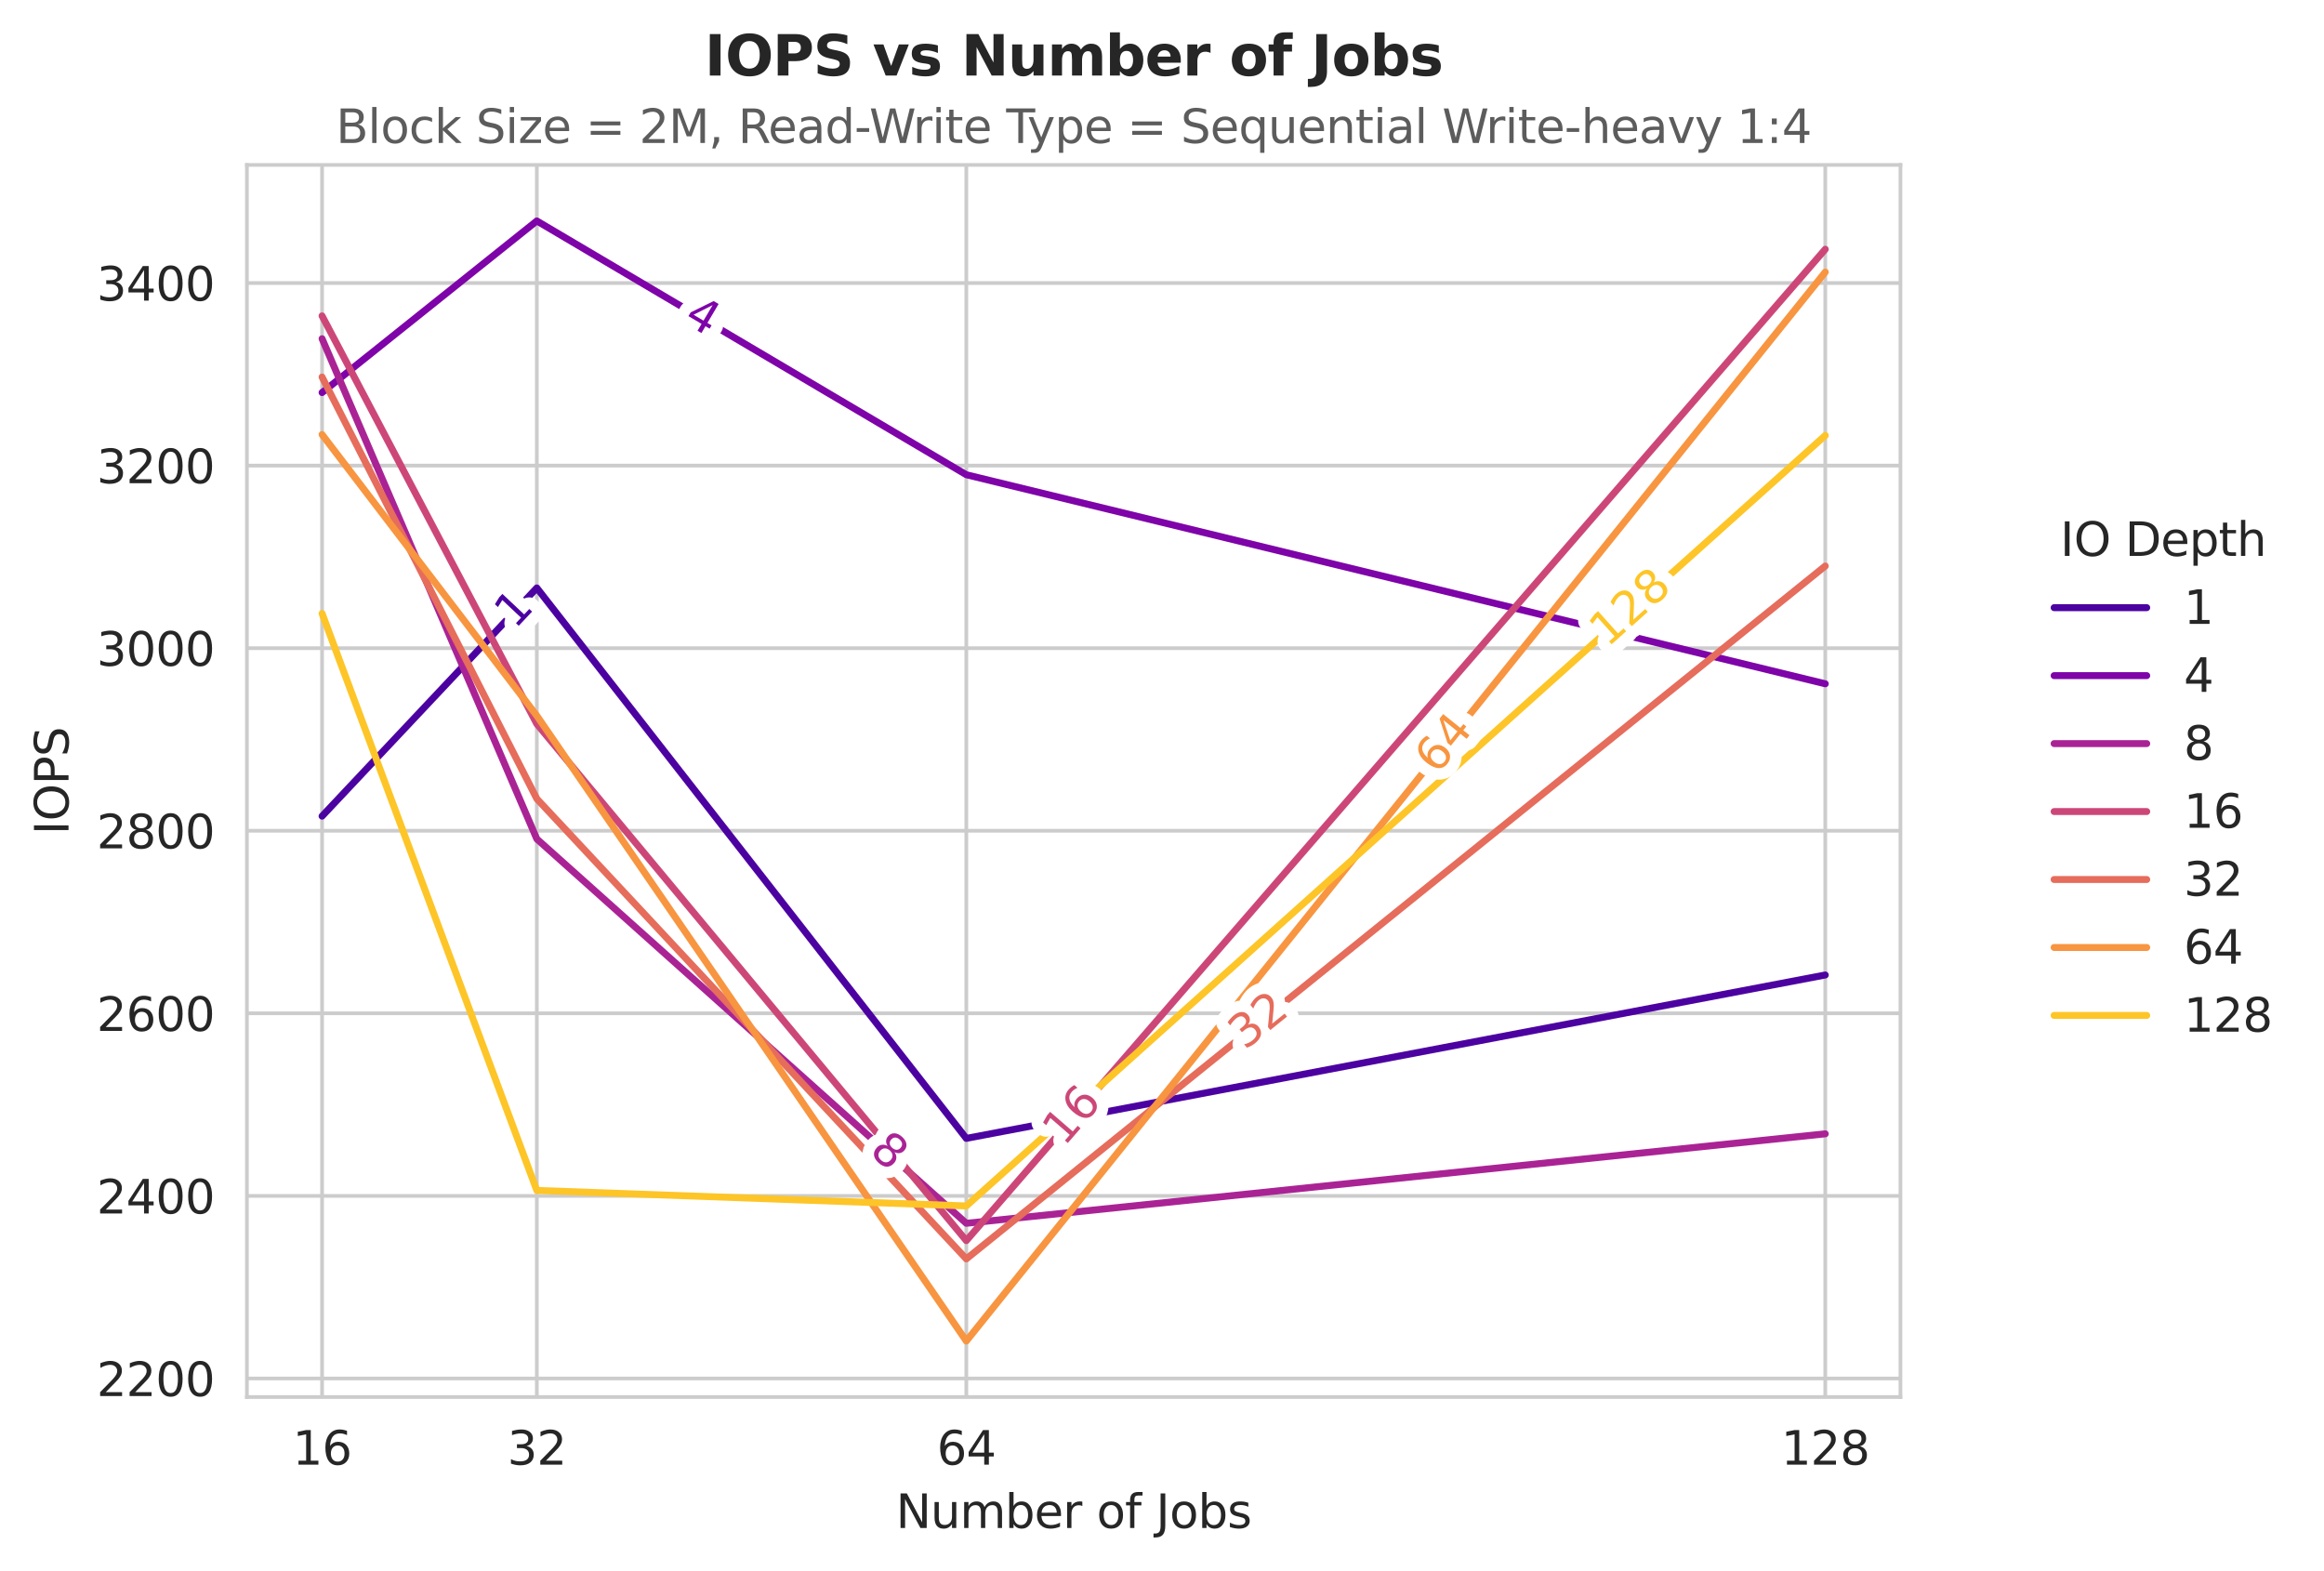 <?xml version="1.0" encoding="utf-8" standalone="no"?>
<!DOCTYPE svg PUBLIC "-//W3C//DTD SVG 1.1//EN"
  "http://www.w3.org/Graphics/SVG/1.1/DTD/svg11.dtd">
<svg xmlns:xlink="http://www.w3.org/1999/xlink" width="501.928pt" height="339.292pt" viewBox="0 0 501.928 339.292" xmlns="http://www.w3.org/2000/svg" version="1.1">
 <defs>
  <style type="text/css">*{stroke-linejoin: round; stroke-linecap: butt}</style>
 </defs>
 <g id="figure_1">
  <g id="patch_1">
   <path d="M 0 339.292 
L 501.928 339.292 
L 501.928 0 
L 0 0 
z
" style="fill: #ffffff"/>
  </g>
  <g id="axes_1">
   <g id="patch_2">
    <path d="M 53.328 301.736 
L 410.448 301.736 
L 410.448 35.624 
L 53.328 35.624 
z
" style="fill: #ffffff"/>
   </g>
   <g id="matplotlib.axis_1">
    <g id="xtick_1">
     <g id="line2d_1">
      <path d="M 394.215 301.736 
L 394.215 35.624 
" clip-path="url(#pc80d69271d)" style="fill: none; stroke: #cccccc; stroke-width: 0.8; stroke-linecap: round"/>
     </g>
     <g id="text_1">
      <!-- 128 -->
      <g style="fill: #262626" transform="translate(384.672 316.334) scale(0.1 -0.1)">
       <defs>
        <path id="DejaVuSans-31" d="M 794 531 
L 1825 531 
L 1825 4091 
L 703 3866 
L 703 4441 
L 1819 4666 
L 2450 4666 
L 2450 531 
L 3481 531 
L 3481 0 
L 794 0 
L 794 531 
z
" transform="scale(0.016)"/>
        <path id="DejaVuSans-32" d="M 1228 531 
L 3431 531 
L 3431 0 
L 469 0 
L 469 531 
Q 828 903 1448 1529 
Q 2069 2156 2228 2338 
Q 2531 2678 2651 2914 
Q 2772 3150 2772 3378 
Q 2772 3750 2511 3984 
Q 2250 4219 1831 4219 
Q 1534 4219 1204 4116 
Q 875 4013 500 3803 
L 500 4441 
Q 881 4594 1212 4672 
Q 1544 4750 1819 4750 
Q 2544 4750 2975 4387 
Q 3406 4025 3406 3419 
Q 3406 3131 3298 2873 
Q 3191 2616 2906 2266 
Q 2828 2175 2409 1742 
Q 1991 1309 1228 531 
z
" transform="scale(0.016)"/>
        <path id="DejaVuSans-38" d="M 2034 2216 
Q 1584 2216 1326 1975 
Q 1069 1734 1069 1313 
Q 1069 891 1326 650 
Q 1584 409 2034 409 
Q 2484 409 2743 651 
Q 3003 894 3003 1313 
Q 3003 1734 2745 1975 
Q 2488 2216 2034 2216 
z
M 1403 2484 
Q 997 2584 770 2862 
Q 544 3141 544 3541 
Q 544 4100 942 4425 
Q 1341 4750 2034 4750 
Q 2731 4750 3128 4425 
Q 3525 4100 3525 3541 
Q 3525 3141 3298 2862 
Q 3072 2584 2669 2484 
Q 3125 2378 3379 2068 
Q 3634 1759 3634 1313 
Q 3634 634 3220 271 
Q 2806 -91 2034 -91 
Q 1263 -91 848 271 
Q 434 634 434 1313 
Q 434 1759 690 2068 
Q 947 2378 1403 2484 
z
M 1172 3481 
Q 1172 3119 1398 2916 
Q 1625 2713 2034 2713 
Q 2441 2713 2670 2916 
Q 2900 3119 2900 3481 
Q 2900 3844 2670 4047 
Q 2441 4250 2034 4250 
Q 1625 4250 1398 4047 
Q 1172 3844 1172 3481 
z
" transform="scale(0.016)"/>
       </defs>
       <use xlink:href="#DejaVuSans-31"/>
       <use xlink:href="#DejaVuSans-32" transform="translate(63.623 0)"/>
       <use xlink:href="#DejaVuSans-38" transform="translate(127.246 0)"/>
      </g>
     </g>
    </g>
    <g id="xtick_2">
     <g id="line2d_2">
      <path d="M 69.561 301.736 
L 69.561 35.624 
" clip-path="url(#pc80d69271d)" style="fill: none; stroke: #cccccc; stroke-width: 0.8; stroke-linecap: round"/>
     </g>
     <g id="text_2">
      <!-- 16 -->
      <g style="fill: #262626" transform="translate(63.198 316.334) scale(0.1 -0.1)">
       <defs>
        <path id="DejaVuSans-36" d="M 2113 2584 
Q 1688 2584 1439 2293 
Q 1191 2003 1191 1497 
Q 1191 994 1439 701 
Q 1688 409 2113 409 
Q 2538 409 2786 701 
Q 3034 994 3034 1497 
Q 3034 2003 2786 2293 
Q 2538 2584 2113 2584 
z
M 3366 4563 
L 3366 3988 
Q 3128 4100 2886 4159 
Q 2644 4219 2406 4219 
Q 1781 4219 1451 3797 
Q 1122 3375 1075 2522 
Q 1259 2794 1537 2939 
Q 1816 3084 2150 3084 
Q 2853 3084 3261 2657 
Q 3669 2231 3669 1497 
Q 3669 778 3244 343 
Q 2819 -91 2113 -91 
Q 1303 -91 875 529 
Q 447 1150 447 2328 
Q 447 3434 972 4092 
Q 1497 4750 2381 4750 
Q 2619 4750 2861 4703 
Q 3103 4656 3366 4563 
z
" transform="scale(0.016)"/>
       </defs>
       <use xlink:href="#DejaVuSans-31"/>
       <use xlink:href="#DejaVuSans-36" transform="translate(63.623 0)"/>
      </g>
     </g>
    </g>
    <g id="xtick_3">
     <g id="line2d_3">
      <path d="M 208.699 301.736 
L 208.699 35.624 
" clip-path="url(#pc80d69271d)" style="fill: none; stroke: #cccccc; stroke-width: 0.8; stroke-linecap: round"/>
     </g>
     <g id="text_3">
      <!-- 64 -->
      <g style="fill: #262626" transform="translate(202.336 316.334) scale(0.1 -0.1)">
       <defs>
        <path id="DejaVuSans-34" d="M 2419 4116 
L 825 1625 
L 2419 1625 
L 2419 4116 
z
M 2253 4666 
L 3047 4666 
L 3047 1625 
L 3713 1625 
L 3713 1100 
L 3047 1100 
L 3047 0 
L 2419 0 
L 2419 1100 
L 313 1100 
L 313 1709 
L 2253 4666 
z
" transform="scale(0.016)"/>
       </defs>
       <use xlink:href="#DejaVuSans-36"/>
       <use xlink:href="#DejaVuSans-34" transform="translate(63.623 0)"/>
      </g>
     </g>
    </g>
    <g id="xtick_4">
     <g id="line2d_4">
      <path d="M 115.94 301.736 
L 115.94 35.624 
" clip-path="url(#pc80d69271d)" style="fill: none; stroke: #cccccc; stroke-width: 0.8; stroke-linecap: round"/>
     </g>
     <g id="text_4">
      <!-- 32 -->
      <g style="fill: #262626" transform="translate(109.578 316.334) scale(0.1 -0.1)">
       <defs>
        <path id="DejaVuSans-33" d="M 2597 2516 
Q 3050 2419 3304 2112 
Q 3559 1806 3559 1356 
Q 3559 666 3084 287 
Q 2609 -91 1734 -91 
Q 1441 -91 1130 -33 
Q 819 25 488 141 
L 488 750 
Q 750 597 1062 519 
Q 1375 441 1716 441 
Q 2309 441 2620 675 
Q 2931 909 2931 1356 
Q 2931 1769 2642 2001 
Q 2353 2234 1838 2234 
L 1294 2234 
L 1294 2753 
L 1863 2753 
Q 2328 2753 2575 2939 
Q 2822 3125 2822 3475 
Q 2822 3834 2567 4026 
Q 2313 4219 1838 4219 
Q 1578 4219 1281 4162 
Q 984 4106 628 3988 
L 628 4550 
Q 988 4650 1302 4700 
Q 1616 4750 1894 4750 
Q 2613 4750 3031 4423 
Q 3450 4097 3450 3541 
Q 3450 3153 3228 2886 
Q 3006 2619 2597 2516 
z
" transform="scale(0.016)"/>
       </defs>
       <use xlink:href="#DejaVuSans-33"/>
       <use xlink:href="#DejaVuSans-32" transform="translate(63.623 0)"/>
      </g>
     </g>
    </g>
    <g id="text_5">
     <!-- Number of Jobs -->
     <g style="fill: #262626" transform="translate(193.491 330.012) scale(0.1 -0.1)">
      <defs>
       <path id="DejaVuSans-4e" d="M 628 4666 
L 1478 4666 
L 3547 763 
L 3547 4666 
L 4159 4666 
L 4159 0 
L 3309 0 
L 1241 3903 
L 1241 0 
L 628 0 
L 628 4666 
z
" transform="scale(0.016)"/>
       <path id="DejaVuSans-75" d="M 544 1381 
L 544 3500 
L 1119 3500 
L 1119 1403 
Q 1119 906 1312 657 
Q 1506 409 1894 409 
Q 2359 409 2629 706 
Q 2900 1003 2900 1516 
L 2900 3500 
L 3475 3500 
L 3475 0 
L 2900 0 
L 2900 538 
Q 2691 219 2414 64 
Q 2138 -91 1772 -91 
Q 1169 -91 856 284 
Q 544 659 544 1381 
z
M 1991 3584 
L 1991 3584 
z
" transform="scale(0.016)"/>
       <path id="DejaVuSans-6d" d="M 3328 2828 
Q 3544 3216 3844 3400 
Q 4144 3584 4550 3584 
Q 5097 3584 5394 3201 
Q 5691 2819 5691 2113 
L 5691 0 
L 5113 0 
L 5113 2094 
Q 5113 2597 4934 2840 
Q 4756 3084 4391 3084 
Q 3944 3084 3684 2787 
Q 3425 2491 3425 1978 
L 3425 0 
L 2847 0 
L 2847 2094 
Q 2847 2600 2669 2842 
Q 2491 3084 2119 3084 
Q 1678 3084 1418 2786 
Q 1159 2488 1159 1978 
L 1159 0 
L 581 0 
L 581 3500 
L 1159 3500 
L 1159 2956 
Q 1356 3278 1631 3431 
Q 1906 3584 2284 3584 
Q 2666 3584 2933 3390 
Q 3200 3197 3328 2828 
z
" transform="scale(0.016)"/>
       <path id="DejaVuSans-62" d="M 3116 1747 
Q 3116 2381 2855 2742 
Q 2594 3103 2138 3103 
Q 1681 3103 1420 2742 
Q 1159 2381 1159 1747 
Q 1159 1113 1420 752 
Q 1681 391 2138 391 
Q 2594 391 2855 752 
Q 3116 1113 3116 1747 
z
M 1159 2969 
Q 1341 3281 1617 3432 
Q 1894 3584 2278 3584 
Q 2916 3584 3314 3078 
Q 3713 2572 3713 1747 
Q 3713 922 3314 415 
Q 2916 -91 2278 -91 
Q 1894 -91 1617 61 
Q 1341 213 1159 525 
L 1159 0 
L 581 0 
L 581 4863 
L 1159 4863 
L 1159 2969 
z
" transform="scale(0.016)"/>
       <path id="DejaVuSans-65" d="M 3597 1894 
L 3597 1613 
L 953 1613 
Q 991 1019 1311 708 
Q 1631 397 2203 397 
Q 2534 397 2845 478 
Q 3156 559 3463 722 
L 3463 178 
Q 3153 47 2828 -22 
Q 2503 -91 2169 -91 
Q 1331 -91 842 396 
Q 353 884 353 1716 
Q 353 2575 817 3079 
Q 1281 3584 2069 3584 
Q 2775 3584 3186 3129 
Q 3597 2675 3597 1894 
z
M 3022 2063 
Q 3016 2534 2758 2815 
Q 2500 3097 2075 3097 
Q 1594 3097 1305 2825 
Q 1016 2553 972 2059 
L 3022 2063 
z
" transform="scale(0.016)"/>
       <path id="DejaVuSans-72" d="M 2631 2963 
Q 2534 3019 2420 3045 
Q 2306 3072 2169 3072 
Q 1681 3072 1420 2755 
Q 1159 2438 1159 1844 
L 1159 0 
L 581 0 
L 581 3500 
L 1159 3500 
L 1159 2956 
Q 1341 3275 1631 3429 
Q 1922 3584 2338 3584 
Q 2397 3584 2469 3576 
Q 2541 3569 2628 3553 
L 2631 2963 
z
" transform="scale(0.016)"/>
       <path id="DejaVuSans-20" transform="scale(0.016)"/>
       <path id="DejaVuSans-6f" d="M 1959 3097 
Q 1497 3097 1228 2736 
Q 959 2375 959 1747 
Q 959 1119 1226 758 
Q 1494 397 1959 397 
Q 2419 397 2687 759 
Q 2956 1122 2956 1747 
Q 2956 2369 2687 2733 
Q 2419 3097 1959 3097 
z
M 1959 3584 
Q 2709 3584 3137 3096 
Q 3566 2609 3566 1747 
Q 3566 888 3137 398 
Q 2709 -91 1959 -91 
Q 1206 -91 779 398 
Q 353 888 353 1747 
Q 353 2609 779 3096 
Q 1206 3584 1959 3584 
z
" transform="scale(0.016)"/>
       <path id="DejaVuSans-66" d="M 2375 4863 
L 2375 4384 
L 1825 4384 
Q 1516 4384 1395 4259 
Q 1275 4134 1275 3809 
L 1275 3500 
L 2222 3500 
L 2222 3053 
L 1275 3053 
L 1275 0 
L 697 0 
L 697 3053 
L 147 3053 
L 147 3500 
L 697 3500 
L 697 3744 
Q 697 4328 969 4595 
Q 1241 4863 1831 4863 
L 2375 4863 
z
" transform="scale(0.016)"/>
       <path id="DejaVuSans-4a" d="M 628 4666 
L 1259 4666 
L 1259 325 
Q 1259 -519 939 -900 
Q 619 -1281 -91 -1281 
L -331 -1281 
L -331 -750 
L -134 -750 
Q 284 -750 456 -515 
Q 628 -281 628 325 
L 628 4666 
z
" transform="scale(0.016)"/>
       <path id="DejaVuSans-73" d="M 2834 3397 
L 2834 2853 
Q 2591 2978 2328 3040 
Q 2066 3103 1784 3103 
Q 1356 3103 1142 2972 
Q 928 2841 928 2578 
Q 928 2378 1081 2264 
Q 1234 2150 1697 2047 
L 1894 2003 
Q 2506 1872 2764 1633 
Q 3022 1394 3022 966 
Q 3022 478 2636 193 
Q 2250 -91 1575 -91 
Q 1294 -91 989 -36 
Q 684 19 347 128 
L 347 722 
Q 666 556 975 473 
Q 1284 391 1588 391 
Q 1994 391 2212 530 
Q 2431 669 2431 922 
Q 2431 1156 2273 1281 
Q 2116 1406 1581 1522 
L 1381 1569 
Q 847 1681 609 1914 
Q 372 2147 372 2553 
Q 372 3047 722 3315 
Q 1072 3584 1716 3584 
Q 2034 3584 2315 3537 
Q 2597 3491 2834 3397 
z
" transform="scale(0.016)"/>
      </defs>
      <use xlink:href="#DejaVuSans-4e"/>
      <use xlink:href="#DejaVuSans-75" transform="translate(74.805 0)"/>
      <use xlink:href="#DejaVuSans-6d" transform="translate(138.184 0)"/>
      <use xlink:href="#DejaVuSans-62" transform="translate(235.596 0)"/>
      <use xlink:href="#DejaVuSans-65" transform="translate(299.072 0)"/>
      <use xlink:href="#DejaVuSans-72" transform="translate(360.596 0)"/>
      <use xlink:href="#DejaVuSans-20" transform="translate(401.709 0)"/>
      <use xlink:href="#DejaVuSans-6f" transform="translate(433.496 0)"/>
      <use xlink:href="#DejaVuSans-66" transform="translate(494.678 0)"/>
      <use xlink:href="#DejaVuSans-20" transform="translate(529.883 0)"/>
      <use xlink:href="#DejaVuSans-4a" transform="translate(561.67 0)"/>
      <use xlink:href="#DejaVuSans-6f" transform="translate(591.162 0)"/>
      <use xlink:href="#DejaVuSans-62" transform="translate(652.344 0)"/>
      <use xlink:href="#DejaVuSans-73" transform="translate(715.82 0)"/>
     </g>
    </g>
   </g>
   <g id="matplotlib.axis_2">
    <g id="ytick_1">
     <g id="line2d_5">
      <path d="M 53.328 297.723 
L 410.448 297.723 
" clip-path="url(#pc80d69271d)" style="fill: none; stroke: #cccccc; stroke-width: 0.8; stroke-linecap: round"/>
     </g>
     <g id="text_6">
      <!-- 2200 -->
      <g style="fill: #262626" transform="translate(20.878 301.523) scale(0.1 -0.1)">
       <defs>
        <path id="DejaVuSans-30" d="M 2034 4250 
Q 1547 4250 1301 3770 
Q 1056 3291 1056 2328 
Q 1056 1369 1301 889 
Q 1547 409 2034 409 
Q 2525 409 2770 889 
Q 3016 1369 3016 2328 
Q 3016 3291 2770 3770 
Q 2525 4250 2034 4250 
z
M 2034 4750 
Q 2819 4750 3233 4129 
Q 3647 3509 3647 2328 
Q 3647 1150 3233 529 
Q 2819 -91 2034 -91 
Q 1250 -91 836 529 
Q 422 1150 422 2328 
Q 422 3509 836 4129 
Q 1250 4750 2034 4750 
z
" transform="scale(0.016)"/>
       </defs>
       <use xlink:href="#DejaVuSans-32"/>
       <use xlink:href="#DejaVuSans-32" transform="translate(63.623 0)"/>
       <use xlink:href="#DejaVuSans-30" transform="translate(127.246 0)"/>
       <use xlink:href="#DejaVuSans-30" transform="translate(190.869 0)"/>
      </g>
     </g>
    </g>
    <g id="ytick_2">
     <g id="line2d_6">
      <path d="M 53.328 258.291 
L 410.448 258.291 
" clip-path="url(#pc80d69271d)" style="fill: none; stroke: #cccccc; stroke-width: 0.8; stroke-linecap: round"/>
     </g>
     <g id="text_7">
      <!-- 2400 -->
      <g style="fill: #262626" transform="translate(20.878 262.09) scale(0.1 -0.1)">
       <use xlink:href="#DejaVuSans-32"/>
       <use xlink:href="#DejaVuSans-34" transform="translate(63.623 0)"/>
       <use xlink:href="#DejaVuSans-30" transform="translate(127.246 0)"/>
       <use xlink:href="#DejaVuSans-30" transform="translate(190.869 0)"/>
      </g>
     </g>
    </g>
    <g id="ytick_3">
     <g id="line2d_7">
      <path d="M 53.328 218.858 
L 410.448 218.858 
" clip-path="url(#pc80d69271d)" style="fill: none; stroke: #cccccc; stroke-width: 0.8; stroke-linecap: round"/>
     </g>
     <g id="text_8">
      <!-- 2600 -->
      <g style="fill: #262626" transform="translate(20.878 222.657) scale(0.1 -0.1)">
       <use xlink:href="#DejaVuSans-32"/>
       <use xlink:href="#DejaVuSans-36" transform="translate(63.623 0)"/>
       <use xlink:href="#DejaVuSans-30" transform="translate(127.246 0)"/>
       <use xlink:href="#DejaVuSans-30" transform="translate(190.869 0)"/>
      </g>
     </g>
    </g>
    <g id="ytick_4">
     <g id="line2d_8">
      <path d="M 53.328 179.425 
L 410.448 179.425 
" clip-path="url(#pc80d69271d)" style="fill: none; stroke: #cccccc; stroke-width: 0.8; stroke-linecap: round"/>
     </g>
     <g id="text_9">
      <!-- 2800 -->
      <g style="fill: #262626" transform="translate(20.878 183.224) scale(0.1 -0.1)">
       <use xlink:href="#DejaVuSans-32"/>
       <use xlink:href="#DejaVuSans-38" transform="translate(63.623 0)"/>
       <use xlink:href="#DejaVuSans-30" transform="translate(127.246 0)"/>
       <use xlink:href="#DejaVuSans-30" transform="translate(190.869 0)"/>
      </g>
     </g>
    </g>
    <g id="ytick_5">
     <g id="line2d_9">
      <path d="M 53.328 139.992 
L 410.448 139.992 
" clip-path="url(#pc80d69271d)" style="fill: none; stroke: #cccccc; stroke-width: 0.8; stroke-linecap: round"/>
     </g>
     <g id="text_10">
      <!-- 3000 -->
      <g style="fill: #262626" transform="translate(20.878 143.792) scale(0.1 -0.1)">
       <use xlink:href="#DejaVuSans-33"/>
       <use xlink:href="#DejaVuSans-30" transform="translate(63.623 0)"/>
       <use xlink:href="#DejaVuSans-30" transform="translate(127.246 0)"/>
       <use xlink:href="#DejaVuSans-30" transform="translate(190.869 0)"/>
      </g>
     </g>
    </g>
    <g id="ytick_6">
     <g id="line2d_10">
      <path d="M 53.328 100.56 
L 410.448 100.56 
" clip-path="url(#pc80d69271d)" style="fill: none; stroke: #cccccc; stroke-width: 0.8; stroke-linecap: round"/>
     </g>
     <g id="text_11">
      <!-- 3200 -->
      <g style="fill: #262626" transform="translate(20.878 104.359) scale(0.1 -0.1)">
       <use xlink:href="#DejaVuSans-33"/>
       <use xlink:href="#DejaVuSans-32" transform="translate(63.623 0)"/>
       <use xlink:href="#DejaVuSans-30" transform="translate(127.246 0)"/>
       <use xlink:href="#DejaVuSans-30" transform="translate(190.869 0)"/>
      </g>
     </g>
    </g>
    <g id="ytick_7">
     <g id="line2d_11">
      <path d="M 53.328 61.127 
L 410.448 61.127 
" clip-path="url(#pc80d69271d)" style="fill: none; stroke: #cccccc; stroke-width: 0.8; stroke-linecap: round"/>
     </g>
     <g id="text_12">
      <!-- 3400 -->
      <g style="fill: #262626" transform="translate(20.878 64.926) scale(0.1 -0.1)">
       <use xlink:href="#DejaVuSans-33"/>
       <use xlink:href="#DejaVuSans-34" transform="translate(63.623 0)"/>
       <use xlink:href="#DejaVuSans-30" transform="translate(127.246 0)"/>
       <use xlink:href="#DejaVuSans-30" transform="translate(190.869 0)"/>
      </g>
     </g>
    </g>
    <g id="text_13">
     <!-- IOPS -->
     <g style="fill: #262626" transform="translate(14.798 180.28) rotate(-90) scale(0.1 -0.1)">
      <defs>
       <path id="DejaVuSans-49" d="M 628 4666 
L 1259 4666 
L 1259 0 
L 628 0 
L 628 4666 
z
" transform="scale(0.016)"/>
       <path id="DejaVuSans-4f" d="M 2522 4238 
Q 1834 4238 1429 3725 
Q 1025 3213 1025 2328 
Q 1025 1447 1429 934 
Q 1834 422 2522 422 
Q 3209 422 3611 934 
Q 4013 1447 4013 2328 
Q 4013 3213 3611 3725 
Q 3209 4238 2522 4238 
z
M 2522 4750 
Q 3503 4750 4090 4092 
Q 4678 3434 4678 2328 
Q 4678 1225 4090 567 
Q 3503 -91 2522 -91 
Q 1538 -91 948 565 
Q 359 1222 359 2328 
Q 359 3434 948 4092 
Q 1538 4750 2522 4750 
z
" transform="scale(0.016)"/>
       <path id="DejaVuSans-50" d="M 1259 4147 
L 1259 2394 
L 2053 2394 
Q 2494 2394 2734 2622 
Q 2975 2850 2975 3272 
Q 2975 3691 2734 3919 
Q 2494 4147 2053 4147 
L 1259 4147 
z
M 628 4666 
L 2053 4666 
Q 2838 4666 3239 4311 
Q 3641 3956 3641 3272 
Q 3641 2581 3239 2228 
Q 2838 1875 2053 1875 
L 1259 1875 
L 1259 0 
L 628 0 
L 628 4666 
z
" transform="scale(0.016)"/>
       <path id="DejaVuSans-53" d="M 3425 4513 
L 3425 3897 
Q 3066 4069 2747 4153 
Q 2428 4238 2131 4238 
Q 1616 4238 1336 4038 
Q 1056 3838 1056 3469 
Q 1056 3159 1242 3001 
Q 1428 2844 1947 2747 
L 2328 2669 
Q 3034 2534 3370 2195 
Q 3706 1856 3706 1288 
Q 3706 609 3251 259 
Q 2797 -91 1919 -91 
Q 1588 -91 1214 -16 
Q 841 59 441 206 
L 441 856 
Q 825 641 1194 531 
Q 1563 422 1919 422 
Q 2459 422 2753 634 
Q 3047 847 3047 1241 
Q 3047 1584 2836 1778 
Q 2625 1972 2144 2069 
L 1759 2144 
Q 1053 2284 737 2584 
Q 422 2884 422 3419 
Q 422 4038 858 4394 
Q 1294 4750 2059 4750 
Q 2388 4750 2728 4690 
Q 3069 4631 3425 4513 
z
" transform="scale(0.016)"/>
      </defs>
      <use xlink:href="#DejaVuSans-49"/>
      <use xlink:href="#DejaVuSans-4f" transform="translate(29.492 0)"/>
      <use xlink:href="#DejaVuSans-50" transform="translate(108.203 0)"/>
      <use xlink:href="#DejaVuSans-53" transform="translate(168.506 0)"/>
     </g>
    </g>
   </g>
   <g id="FillBetweenPolyCollection_1"/>
   <g id="FillBetweenPolyCollection_2"/>
   <g id="FillBetweenPolyCollection_3"/>
   <g id="FillBetweenPolyCollection_4"/>
   <g id="FillBetweenPolyCollection_5"/>
   <g id="FillBetweenPolyCollection_6"/>
   <g id="FillBetweenPolyCollection_7"/>
   <g id="line2d_12">
    <path d="M 69.561 176.271 
L 115.94 126.98 
L 208.699 245.869 
L 394.215 210.577 
" clip-path="url(#pc80d69271d)" style="fill: none; stroke: #4c02a1; stroke-width: 1.5; stroke-linecap: round"/>
   </g>
   <g id="line2d_13">
    <path d="M 69.561 84.787 
L 115.94 47.72 
L 208.699 102.531 
L 394.215 147.682 
" clip-path="url(#pc80d69271d)" style="fill: none; stroke: #7e03a8; stroke-width: 1.5; stroke-linecap: round"/>
   </g>
   <g id="line2d_14">
    <path d="M 69.561 73.154 
L 115.94 181.2 
L 208.699 264.206 
L 394.215 244.884 
" clip-path="url(#pc80d69271d)" style="fill: none; stroke: #aa2395; stroke-width: 1.5; stroke-linecap: round"/>
   </g>
   <g id="line2d_15">
    <path d="M 69.561 68.225 
L 115.94 156.357 
L 208.699 267.952 
L 394.215 53.832 
" clip-path="url(#pc80d69271d)" style="fill: none; stroke: #cc4778; stroke-width: 1.5; stroke-linecap: round"/>
   </g>
   <g id="line2d_16">
    <path d="M 69.561 81.435 
L 115.94 172.524 
L 208.699 271.895 
L 394.215 122.248 
" clip-path="url(#pc80d69271d)" style="fill: none; stroke: #e66c5c; stroke-width: 1.5; stroke-linecap: round"/>
   </g>
   <g id="line2d_17">
    <path d="M 69.561 93.856 
L 115.94 154.583 
L 208.699 289.64 
L 394.215 58.761 
" clip-path="url(#pc80d69271d)" style="fill: none; stroke: #f89540; stroke-width: 1.5; stroke-linecap: round"/>
   </g>
   <g id="line2d_18">
    <path d="M 69.561 132.5 
L 115.94 257.108 
L 208.699 260.459 
L 394.215 94.053 
" clip-path="url(#pc80d69271d)" style="fill: none; stroke: #fdc527; stroke-width: 1.5; stroke-linecap: round"/>
   </g>
   <g id="line2d_19"/>
   <g id="line2d_20"/>
   <g id="line2d_21"/>
   <g id="line2d_22"/>
   <g id="line2d_23"/>
   <g id="line2d_24"/>
   <g id="line2d_25"/>
   <g id="text_14">
    <path d="M 111.436 134.583 
L 112.54 133.41 
L 108.488 129.598 
L 107.543 131.115 
L 106.889 130.5 
L 107.828 128.989 
L 108.503 128.271 
L 113.209 132.698 
L 114.313 131.525 
L 114.917 132.094 
L 112.04 135.151 
L 111.436 134.583 
z
" clip-path="url(#pc80d69271d)" style="fill: #4c02a1; stroke: #ffffff; stroke-width: 5"/>
    <path d="M 111.436 134.583 
L 112.54 133.41 
L 108.488 129.598 
L 107.543 131.115 
L 106.889 130.5 
L 107.828 128.989 
L 108.503 128.271 
L 113.209 132.698 
L 114.313 131.525 
L 114.917 132.094 
L 112.04 135.151 
L 111.436 134.583 
z
" clip-path="url(#pc80d69271d)" style="fill: #4c02a1"/>
   </g>
   <g id="text_15">
    <path d="M 153.919 65.897 
L 149.795 67.981 
L 151.939 69.248 
L 153.919 65.897 
z
M 154.133 65.025 
L 155.201 65.656 
L 152.784 69.747 
L 153.68 70.276 
L 153.263 70.983 
L 152.367 70.453 
L 151.492 71.933 
L 150.648 71.434 
L 151.522 69.954 
L 148.689 68.28 
L 149.173 67.461 
L 154.133 65.025 
z
" clip-path="url(#pc80d69271d)" style="fill: #7e03a8; stroke: #ffffff; stroke-width: 5"/>
    <path d="M 153.919 65.897 
L 149.795 67.981 
L 151.939 69.248 
L 153.919 65.897 
z
M 154.133 65.025 
L 155.201 65.656 
L 152.784 69.747 
L 153.68 70.276 
L 153.263 70.983 
L 152.367 70.453 
L 151.492 71.933 
L 150.648 71.434 
L 151.522 69.954 
L 148.689 68.28 
L 149.173 67.461 
L 154.133 65.025 
z
" clip-path="url(#pc80d69271d)" style="fill: #7e03a8"/>
   </g>
   <g id="text_16">
    <path d="M 192.179 248.479 
Q 191.655 248.01 191.103 248.022 
Q 190.553 248.035 190.114 248.525 
Q 189.674 249.016 189.723 249.565 
Q 189.772 250.114 190.296 250.583 
Q 190.82 251.052 191.374 251.04 
Q 191.929 251.028 192.366 250.54 
Q 192.805 250.05 192.755 249.501 
Q 192.707 248.952 192.179 248.479 
z
M 191.723 247.51 
Q 191.355 246.97 191.38 246.41 
Q 191.408 245.85 191.824 245.384 
Q 192.407 244.733 193.209 244.769 
Q 194.012 244.806 194.819 245.529 
Q 195.631 246.255 195.754 247.047 
Q 195.878 247.839 195.295 248.49 
Q 194.879 248.956 194.324 249.044 
Q 193.771 249.132 193.197 248.829 
Q 193.618 249.427 193.591 250.053 
Q 193.565 250.678 193.101 251.198 
Q 192.393 251.988 191.533 251.98 
Q 190.674 251.97 189.775 251.165 
Q 188.877 250.362 188.771 249.508 
Q 188.667 248.654 189.375 247.863 
Q 189.84 247.344 190.46 247.251 
Q 191.082 247.158 191.723 247.51 
z
M 192.493 246.108 
Q 192.116 246.529 192.167 247.001 
Q 192.22 247.474 192.697 247.9 
Q 193.17 248.324 193.649 248.327 
Q 194.128 248.33 194.505 247.908 
Q 194.883 247.486 194.827 247.01 
Q 194.772 246.535 194.298 246.111 
Q 193.822 245.685 193.346 245.684 
Q 192.871 245.685 192.493 246.108 
z
" clip-path="url(#pc80d69271d)" style="fill: #aa2395; stroke: #ffffff; stroke-width: 5"/>
    <path d="M 192.179 248.479 
Q 191.655 248.01 191.103 248.022 
Q 190.553 248.035 190.114 248.525 
Q 189.674 249.016 189.723 249.565 
Q 189.772 250.114 190.296 250.583 
Q 190.82 251.052 191.374 251.04 
Q 191.929 251.028 192.366 250.54 
Q 192.805 250.05 192.755 249.501 
Q 192.707 248.952 192.179 248.479 
z
M 191.723 247.51 
Q 191.355 246.97 191.38 246.41 
Q 191.408 245.85 191.824 245.384 
Q 192.407 244.733 193.209 244.769 
Q 194.012 244.806 194.819 245.529 
Q 195.631 246.255 195.754 247.047 
Q 195.878 247.839 195.295 248.49 
Q 194.879 248.956 194.324 249.044 
Q 193.771 249.132 193.197 248.829 
Q 193.618 249.427 193.591 250.053 
Q 193.565 250.678 193.101 251.198 
Q 192.393 251.988 191.533 251.98 
Q 190.674 251.97 189.775 251.165 
Q 188.877 250.362 188.771 249.508 
Q 188.667 248.654 189.375 247.863 
Q 189.84 247.344 190.46 247.251 
Q 191.082 247.158 191.723 247.51 
z
M 192.493 246.108 
Q 192.116 246.529 192.167 247.001 
Q 192.22 247.474 192.697 247.9 
Q 193.17 248.324 193.649 248.327 
Q 194.128 248.33 194.505 247.908 
Q 194.883 247.486 194.827 247.01 
Q 194.772 246.535 194.298 246.111 
Q 193.822 245.685 193.346 245.684 
Q 192.871 245.685 192.493 246.108 
z
" clip-path="url(#pc80d69271d)" style="fill: #aa2395"/>
   </g>
   <g id="text_17">
    <path d="M 229.993 246.321 
L 231.048 245.104 
L 226.843 241.461 
L 225.961 243.017 
L 225.282 242.428 
L 226.158 240.88 
L 226.804 240.135 
L 231.687 244.366 
L 232.742 243.148 
L 233.369 243.692 
L 230.62 246.865 
L 229.993 246.321 
z
M 233.084 237.855 
Q 232.649 238.357 232.738 238.948 
Q 232.827 239.538 233.424 240.056 
Q 234.018 240.57 234.618 240.577 
Q 235.218 240.582 235.652 240.08 
Q 236.087 239.578 235.996 238.987 
Q 235.904 238.394 235.31 237.879 
Q 234.712 237.361 234.116 237.358 
Q 233.519 237.353 233.084 237.855 
z
M 232.029 234.35 
L 232.708 234.938 
Q 232.332 235.105 232.015 235.33 
Q 231.696 235.555 231.453 235.836 
Q 230.813 236.574 230.974 237.395 
Q 231.136 238.216 232.095 239.144 
Q 231.962 238.648 232.075 238.172 
Q 232.19 237.694 232.531 237.299 
Q 233.251 236.469 234.172 236.424 
Q 235.093 236.378 235.96 237.129 
Q 236.809 237.865 236.888 238.812 
Q 236.965 239.758 236.243 240.592 
Q 235.414 241.548 234.244 241.419 
Q 233.073 241.289 231.682 240.084 
Q 230.376 238.952 230.136 237.659 
Q 229.896 236.366 230.8 235.322 
Q 231.044 235.041 231.347 234.803 
Q 231.65 234.566 232.029 234.35 
z
" clip-path="url(#pc80d69271d)" style="fill: #cc4778; stroke: #ffffff; stroke-width: 5"/>
    <path d="M 229.993 246.321 
L 231.048 245.104 
L 226.843 241.461 
L 225.961 243.017 
L 225.282 242.428 
L 226.158 240.88 
L 226.804 240.135 
L 231.687 244.366 
L 232.742 243.148 
L 233.369 243.692 
L 230.62 246.865 
L 229.993 246.321 
z
M 233.084 237.855 
Q 232.649 238.357 232.738 238.948 
Q 232.827 239.538 233.424 240.056 
Q 234.018 240.57 234.618 240.577 
Q 235.218 240.582 235.652 240.08 
Q 236.087 239.578 235.996 238.987 
Q 235.904 238.394 235.31 237.879 
Q 234.712 237.361 234.116 237.358 
Q 233.519 237.353 233.084 237.855 
z
M 232.029 234.35 
L 232.708 234.938 
Q 232.332 235.105 232.015 235.33 
Q 231.696 235.555 231.453 235.836 
Q 230.813 236.574 230.974 237.395 
Q 231.136 238.216 232.095 239.144 
Q 231.962 238.648 232.075 238.172 
Q 232.19 237.694 232.531 237.299 
Q 233.251 236.469 234.172 236.424 
Q 235.093 236.378 235.96 237.129 
Q 236.809 237.865 236.888 238.812 
Q 236.965 239.758 236.243 240.592 
Q 235.414 241.548 234.244 241.419 
Q 233.073 241.289 231.682 240.084 
Q 230.376 238.952 230.136 237.659 
Q 229.896 236.366 230.8 235.322 
Q 231.044 235.041 231.347 234.803 
Q 231.65 234.566 232.029 234.35 
z
" clip-path="url(#pc80d69271d)" style="fill: #cc4778"/>
   </g>
   <g id="text_18">
    <path d="M 269.535 221.316 
Q 270.181 220.99 270.791 221.114 
Q 271.401 221.236 271.842 221.783 
Q 272.519 222.622 272.313 223.549 
Q 272.107 224.475 271.042 225.333 
Q 270.686 225.62 270.251 225.855 
Q 269.816 226.09 269.3 226.273 
L 268.702 225.533 
Q 269.171 225.462 269.627 225.25 
Q 270.084 225.038 270.499 224.704 
Q 271.22 224.122 271.369 223.532 
Q 271.517 222.943 271.079 222.399 
Q 270.674 221.897 270.094 221.898 
Q 269.514 221.898 268.888 222.403 
L 268.227 222.937 
L 267.717 222.306 
L 268.409 221.748 
Q 268.975 221.292 269.093 220.823 
Q 269.211 220.355 268.867 219.929 
Q 268.515 219.492 268.017 219.509 
Q 267.518 219.523 266.941 219.989 
Q 266.625 220.244 266.319 220.605 
Q 266.013 220.965 265.696 221.457 
L 265.145 220.774 
Q 265.484 220.299 265.817 219.93 
Q 266.15 219.561 266.488 219.289 
Q 267.362 218.583 268.192 218.571 
Q 269.021 218.556 269.566 219.233 
Q 269.947 219.704 269.939 220.247 
Q 269.931 220.789 269.535 221.316 
z
M 274.769 221.078 
L 277.448 218.917 
L 277.969 219.563 
L 274.367 222.469 
L 273.846 221.823 
Q 273.918 221.018 274.057 219.649 
Q 274.198 218.277 274.212 217.9 
Q 274.247 217.189 274.162 216.784 
Q 274.077 216.379 273.854 216.101 
Q 273.489 215.649 272.942 215.62 
Q 272.394 215.591 271.884 216.002 
Q 271.523 216.293 271.223 216.742 
Q 270.924 217.19 270.674 217.813 
L 270.048 217.037 
Q 270.361 216.478 270.687 216.058 
Q 271.014 215.638 271.349 215.368 
Q 272.231 214.656 273.111 214.675 
Q 273.99 214.693 274.585 215.43 
Q 274.867 215.78 274.989 216.2 
Q 275.111 216.617 275.108 217.322 
Q 275.102 217.509 275.017 218.447 
Q 274.934 219.384 274.769 221.078 
z
" clip-path="url(#pc80d69271d)" style="fill: #e66c5c; stroke: #ffffff; stroke-width: 5"/>
    <path d="M 269.535 221.316 
Q 270.181 220.99 270.791 221.114 
Q 271.401 221.236 271.842 221.783 
Q 272.519 222.622 272.313 223.549 
Q 272.107 224.475 271.042 225.333 
Q 270.686 225.62 270.251 225.855 
Q 269.816 226.09 269.3 226.273 
L 268.702 225.533 
Q 269.171 225.462 269.627 225.25 
Q 270.084 225.038 270.499 224.704 
Q 271.22 224.122 271.369 223.532 
Q 271.517 222.943 271.079 222.399 
Q 270.674 221.897 270.094 221.898 
Q 269.514 221.898 268.888 222.403 
L 268.227 222.937 
L 267.717 222.306 
L 268.409 221.748 
Q 268.975 221.292 269.093 220.823 
Q 269.211 220.355 268.867 219.929 
Q 268.515 219.492 268.017 219.509 
Q 267.518 219.523 266.941 219.989 
Q 266.625 220.244 266.319 220.605 
Q 266.013 220.965 265.696 221.457 
L 265.145 220.774 
Q 265.484 220.299 265.817 219.93 
Q 266.15 219.561 266.488 219.289 
Q 267.362 218.583 268.192 218.571 
Q 269.021 218.556 269.566 219.233 
Q 269.947 219.704 269.939 220.247 
Q 269.931 220.789 269.535 221.316 
z
M 274.769 221.078 
L 277.448 218.917 
L 277.969 219.563 
L 274.367 222.469 
L 273.846 221.823 
Q 273.918 221.018 274.057 219.649 
Q 274.198 218.277 274.212 217.9 
Q 274.247 217.189 274.162 216.784 
Q 274.077 216.379 273.854 216.101 
Q 273.489 215.649 272.942 215.62 
Q 272.394 215.591 271.884 216.002 
Q 271.523 216.293 271.223 216.742 
Q 270.924 217.19 270.674 217.813 
L 270.048 217.037 
Q 270.361 216.478 270.687 216.058 
Q 271.014 215.638 271.349 215.368 
Q 272.231 214.656 273.111 214.675 
Q 273.99 214.693 274.585 215.43 
Q 274.867 215.78 274.989 216.2 
Q 275.111 216.617 275.108 217.322 
Q 275.102 217.509 275.017 218.447 
Q 274.934 219.384 274.769 221.078 
z
" clip-path="url(#pc80d69271d)" style="fill: #e66c5c"/>
   </g>
   <g id="text_19">
    <path d="M 309.327 162.366 
Q 308.911 162.884 309.021 163.472 
Q 309.132 164.058 309.748 164.553 
Q 310.361 165.045 310.96 165.03 
Q 311.56 165.012 311.976 164.495 
Q 312.392 163.977 312.279 163.389 
Q 312.165 162.8 311.552 162.308 
Q 310.936 161.813 310.34 161.831 
Q 309.742 161.848 309.327 162.366 
z
M 308.142 158.903 
L 308.843 159.466 
Q 308.473 159.646 308.165 159.883 
Q 307.855 160.119 307.622 160.409 
Q 307.01 161.17 307.201 161.985 
Q 307.393 162.799 308.386 163.691 
Q 308.235 163.201 308.33 162.72 
Q 308.427 162.238 308.754 161.832 
Q 309.442 160.975 310.361 160.896 
Q 311.279 160.816 312.173 161.535 
Q 313.049 162.238 313.163 163.182 
Q 313.276 164.124 312.585 164.984 
Q 311.792 165.971 310.618 165.885 
Q 309.443 165.799 308.008 164.646 
Q 306.661 163.563 306.373 162.28 
Q 306.085 160.996 306.951 159.92 
Q 307.184 159.63 307.478 159.381 
Q 307.772 159.132 308.142 158.903 
z
M 311.745 155.534 
L 313.219 159.914 
L 314.779 157.972 
L 311.745 155.534 
z
M 310.913 155.198 
L 311.69 154.231 
L 315.394 157.207 
L 316.046 156.396 
L 316.685 156.91 
L 316.033 157.721 
L 317.373 158.798 
L 316.758 159.563 
L 315.419 158.486 
L 313.358 161.051 
L 312.616 160.455 
L 310.913 155.198 
z
" clip-path="url(#pc80d69271d)" style="fill: #f89540; stroke: #ffffff; stroke-width: 5"/>
    <path d="M 309.327 162.366 
Q 308.911 162.884 309.021 163.472 
Q 309.132 164.058 309.748 164.553 
Q 310.361 165.045 310.96 165.03 
Q 311.56 165.012 311.976 164.495 
Q 312.392 163.977 312.279 163.389 
Q 312.165 162.8 311.552 162.308 
Q 310.936 161.813 310.34 161.831 
Q 309.742 161.848 309.327 162.366 
z
M 308.142 158.903 
L 308.843 159.466 
Q 308.473 159.646 308.165 159.883 
Q 307.855 160.119 307.622 160.409 
Q 307.01 161.17 307.201 161.985 
Q 307.393 162.799 308.386 163.691 
Q 308.235 163.201 308.33 162.72 
Q 308.427 162.238 308.754 161.832 
Q 309.442 160.975 310.361 160.896 
Q 311.279 160.816 312.173 161.535 
Q 313.049 162.238 313.163 163.182 
Q 313.276 164.124 312.585 164.984 
Q 311.792 165.971 310.618 165.885 
Q 309.443 165.799 308.008 164.646 
Q 306.661 163.563 306.373 162.28 
Q 306.085 160.996 306.951 159.92 
Q 307.184 159.63 307.478 159.381 
Q 307.772 159.132 308.142 158.903 
z
M 311.745 155.534 
L 313.219 159.914 
L 314.779 157.972 
L 311.745 155.534 
z
M 310.913 155.198 
L 311.69 154.231 
L 315.394 157.207 
L 316.046 156.396 
L 316.685 156.91 
L 316.033 157.721 
L 317.373 158.798 
L 316.758 159.563 
L 315.419 158.486 
L 313.358 161.051 
L 312.616 160.455 
L 310.913 155.198 
z
" clip-path="url(#pc80d69271d)" style="fill: #f89540"/>
   </g>
   <g id="text_20">
    <path d="M 347.524 138.527 
L 348.723 137.452 
L 345.009 133.311 
L 343.938 134.743 
L 343.338 134.074 
L 344.402 132.648 
L 345.136 131.99 
L 349.45 136.8 
L 350.649 135.724 
L 351.203 136.342 
L 348.078 139.145 
L 347.524 138.527 
z
M 352.765 133.826 
L 355.327 131.528 
L 355.881 132.145 
L 352.436 135.236 
L 351.882 134.618 
Q 351.911 133.811 351.979 132.436 
Q 352.047 131.059 352.043 130.681 
Q 352.04 129.97 351.934 129.57 
Q 351.828 129.169 351.59 128.904 
Q 351.202 128.471 350.654 128.471 
Q 350.106 128.47 349.618 128.907 
Q 349.273 129.217 348.996 129.681 
Q 348.721 130.144 348.504 130.78 
L 347.839 130.038 
Q 348.122 129.462 348.426 129.026 
Q 348.73 128.589 349.05 128.302 
Q 349.894 127.546 350.774 127.519 
Q 351.653 127.49 352.285 128.195 
Q 352.585 128.53 352.729 128.942 
Q 352.873 129.353 352.906 130.058 
Q 352.91 130.245 352.875 131.186 
Q 352.84 132.125 352.765 133.826 
z
M 356.68 126.777 
Q 356.157 127.247 356.108 127.796 
Q 356.061 128.345 356.5 128.834 
Q 356.94 129.325 357.491 129.337 
Q 358.042 129.348 358.566 128.879 
Q 359.089 128.409 359.138 127.858 
Q 359.187 127.304 358.75 126.817 
Q 358.31 126.327 357.759 126.316 
Q 357.208 126.304 356.68 126.777 
z
M 355.667 127.124 
Q 355.09 127.431 354.536 127.345 
Q 353.982 127.256 353.565 126.791 
Q 352.982 126.14 353.105 125.347 
Q 353.23 124.553 354.037 123.83 
Q 354.847 123.103 355.648 123.066 
Q 356.449 123.03 357.032 123.68 
Q 357.449 124.146 357.477 124.707 
Q 357.504 125.266 357.139 125.803 
Q 357.78 125.45 358.399 125.546 
Q 359.018 125.639 359.483 126.158 
Q 360.192 126.948 360.089 127.802 
Q 359.985 128.655 359.087 129.461 
Q 358.19 130.265 357.33 130.277 
Q 356.47 130.287 355.761 129.497 
Q 355.296 128.978 355.271 128.352 
Q 355.247 127.723 355.667 127.124 
z
M 354.358 126.205 
Q 354.736 126.626 355.21 126.627 
Q 355.686 126.626 356.162 126.199 
Q 356.635 125.774 356.69 125.299 
Q 356.745 124.823 356.368 124.402 
Q 355.989 123.98 355.51 123.984 
Q 355.032 123.987 354.558 124.411 
Q 354.082 124.838 354.03 125.311 
Q 353.979 125.783 354.358 126.205 
z
" clip-path="url(#pc80d69271d)" style="fill: #fdc527; stroke: #ffffff; stroke-width: 5"/>
    <path d="M 347.524 138.527 
L 348.723 137.452 
L 345.009 133.311 
L 343.938 134.743 
L 343.338 134.074 
L 344.402 132.648 
L 345.136 131.99 
L 349.45 136.8 
L 350.649 135.724 
L 351.203 136.342 
L 348.078 139.145 
L 347.524 138.527 
z
M 352.765 133.826 
L 355.327 131.528 
L 355.881 132.145 
L 352.436 135.236 
L 351.882 134.618 
Q 351.911 133.811 351.979 132.436 
Q 352.047 131.059 352.043 130.681 
Q 352.04 129.97 351.934 129.57 
Q 351.828 129.169 351.59 128.904 
Q 351.202 128.471 350.654 128.471 
Q 350.106 128.47 349.618 128.907 
Q 349.273 129.217 348.996 129.681 
Q 348.721 130.144 348.504 130.78 
L 347.839 130.038 
Q 348.122 129.462 348.426 129.026 
Q 348.73 128.589 349.05 128.302 
Q 349.894 127.546 350.774 127.519 
Q 351.653 127.49 352.285 128.195 
Q 352.585 128.53 352.729 128.942 
Q 352.873 129.353 352.906 130.058 
Q 352.91 130.245 352.875 131.186 
Q 352.84 132.125 352.765 133.826 
z
M 356.68 126.777 
Q 356.157 127.247 356.108 127.796 
Q 356.061 128.345 356.5 128.834 
Q 356.94 129.325 357.491 129.337 
Q 358.042 129.348 358.566 128.879 
Q 359.089 128.409 359.138 127.858 
Q 359.187 127.304 358.75 126.817 
Q 358.31 126.327 357.759 126.316 
Q 357.208 126.304 356.68 126.777 
z
M 355.667 127.124 
Q 355.09 127.431 354.536 127.345 
Q 353.982 127.256 353.565 126.791 
Q 352.982 126.14 353.105 125.347 
Q 353.23 124.553 354.037 123.83 
Q 354.847 123.103 355.648 123.066 
Q 356.449 123.03 357.032 123.68 
Q 357.449 124.146 357.477 124.707 
Q 357.504 125.266 357.139 125.803 
Q 357.78 125.45 358.399 125.546 
Q 359.018 125.639 359.483 126.158 
Q 360.192 126.948 360.089 127.802 
Q 359.985 128.655 359.087 129.461 
Q 358.19 130.265 357.33 130.277 
Q 356.47 130.287 355.761 129.497 
Q 355.296 128.978 355.271 128.352 
Q 355.247 127.723 355.667 127.124 
z
M 354.358 126.205 
Q 354.736 126.626 355.21 126.627 
Q 355.686 126.626 356.162 126.199 
Q 356.635 125.774 356.69 125.299 
Q 356.745 124.823 356.368 124.402 
Q 355.989 123.98 355.51 123.984 
Q 355.032 123.987 354.558 124.411 
Q 354.082 124.838 354.03 125.311 
Q 353.979 125.783 354.358 126.205 
z
" clip-path="url(#pc80d69271d)" style="fill: #fdc527"/>
   </g>
   <g id="patch_3">
    <path d="M 53.328 301.736 
L 53.328 35.624 
" style="fill: none; stroke: #cccccc; stroke-width: 0.8; stroke-linejoin: miter; stroke-linecap: square"/>
   </g>
   <g id="patch_4">
    <path d="M 410.448 301.736 
L 410.448 35.624 
" style="fill: none; stroke: #cccccc; stroke-width: 0.8; stroke-linejoin: miter; stroke-linecap: square"/>
   </g>
   <g id="patch_5">
    <path d="M 53.328 301.736 
L 410.448 301.736 
" style="fill: none; stroke: #cccccc; stroke-width: 0.8; stroke-linejoin: miter; stroke-linecap: square"/>
   </g>
   <g id="patch_6">
    <path d="M 53.328 35.624 
L 410.448 35.624 
" style="fill: none; stroke: #cccccc; stroke-width: 0.8; stroke-linejoin: miter; stroke-linecap: square"/>
   </g>
   <g id="text_21">
    <!-- Block Size = 2M, Read-Write Type = Sequential Write-heavy 1:4 -->
    <g style="fill: #262626; opacity: 0.75" transform="translate(72.564 30.883) scale(0.1 -0.1)">
     <defs>
      <path id="DejaVuSans-42" d="M 1259 2228 
L 1259 519 
L 2272 519 
Q 2781 519 3026 730 
Q 3272 941 3272 1375 
Q 3272 1813 3026 2020 
Q 2781 2228 2272 2228 
L 1259 2228 
z
M 1259 4147 
L 1259 2741 
L 2194 2741 
Q 2656 2741 2882 2914 
Q 3109 3088 3109 3444 
Q 3109 3797 2882 3972 
Q 2656 4147 2194 4147 
L 1259 4147 
z
M 628 4666 
L 2241 4666 
Q 2963 4666 3353 4366 
Q 3744 4066 3744 3513 
Q 3744 3084 3544 2831 
Q 3344 2578 2956 2516 
Q 3422 2416 3680 2098 
Q 3938 1781 3938 1306 
Q 3938 681 3513 340 
Q 3088 0 2303 0 
L 628 0 
L 628 4666 
z
" transform="scale(0.016)"/>
      <path id="DejaVuSans-6c" d="M 603 4863 
L 1178 4863 
L 1178 0 
L 603 0 
L 603 4863 
z
" transform="scale(0.016)"/>
      <path id="DejaVuSans-63" d="M 3122 3366 
L 3122 2828 
Q 2878 2963 2633 3030 
Q 2388 3097 2138 3097 
Q 1578 3097 1268 2742 
Q 959 2388 959 1747 
Q 959 1106 1268 751 
Q 1578 397 2138 397 
Q 2388 397 2633 464 
Q 2878 531 3122 666 
L 3122 134 
Q 2881 22 2623 -34 
Q 2366 -91 2075 -91 
Q 1284 -91 818 406 
Q 353 903 353 1747 
Q 353 2603 823 3093 
Q 1294 3584 2113 3584 
Q 2378 3584 2631 3529 
Q 2884 3475 3122 3366 
z
" transform="scale(0.016)"/>
      <path id="DejaVuSans-6b" d="M 581 4863 
L 1159 4863 
L 1159 1991 
L 2875 3500 
L 3609 3500 
L 1753 1863 
L 3688 0 
L 2938 0 
L 1159 1709 
L 1159 0 
L 581 0 
L 581 4863 
z
" transform="scale(0.016)"/>
      <path id="DejaVuSans-69" d="M 603 3500 
L 1178 3500 
L 1178 0 
L 603 0 
L 603 3500 
z
M 603 4863 
L 1178 4863 
L 1178 4134 
L 603 4134 
L 603 4863 
z
" transform="scale(0.016)"/>
      <path id="DejaVuSans-7a" d="M 353 3500 
L 3084 3500 
L 3084 2975 
L 922 459 
L 3084 459 
L 3084 0 
L 275 0 
L 275 525 
L 2438 3041 
L 353 3041 
L 353 3500 
z
" transform="scale(0.016)"/>
      <path id="DejaVuSans-3d" d="M 678 2906 
L 4684 2906 
L 4684 2381 
L 678 2381 
L 678 2906 
z
M 678 1631 
L 4684 1631 
L 4684 1100 
L 678 1100 
L 678 1631 
z
" transform="scale(0.016)"/>
      <path id="DejaVuSans-4d" d="M 628 4666 
L 1569 4666 
L 2759 1491 
L 3956 4666 
L 4897 4666 
L 4897 0 
L 4281 0 
L 4281 4097 
L 3078 897 
L 2444 897 
L 1241 4097 
L 1241 0 
L 628 0 
L 628 4666 
z
" transform="scale(0.016)"/>
      <path id="DejaVuSans-2c" d="M 750 794 
L 1409 794 
L 1409 256 
L 897 -744 
L 494 -744 
L 750 256 
L 750 794 
z
" transform="scale(0.016)"/>
      <path id="DejaVuSans-52" d="M 2841 2188 
Q 3044 2119 3236 1894 
Q 3428 1669 3622 1275 
L 4263 0 
L 3584 0 
L 2988 1197 
Q 2756 1666 2539 1819 
Q 2322 1972 1947 1972 
L 1259 1972 
L 1259 0 
L 628 0 
L 628 4666 
L 2053 4666 
Q 2853 4666 3247 4331 
Q 3641 3997 3641 3322 
Q 3641 2881 3436 2590 
Q 3231 2300 2841 2188 
z
M 1259 4147 
L 1259 2491 
L 2053 2491 
Q 2509 2491 2742 2702 
Q 2975 2913 2975 3322 
Q 2975 3731 2742 3939 
Q 2509 4147 2053 4147 
L 1259 4147 
z
" transform="scale(0.016)"/>
      <path id="DejaVuSans-61" d="M 2194 1759 
Q 1497 1759 1228 1600 
Q 959 1441 959 1056 
Q 959 750 1161 570 
Q 1363 391 1709 391 
Q 2188 391 2477 730 
Q 2766 1069 2766 1631 
L 2766 1759 
L 2194 1759 
z
M 3341 1997 
L 3341 0 
L 2766 0 
L 2766 531 
Q 2569 213 2275 61 
Q 1981 -91 1556 -91 
Q 1019 -91 701 211 
Q 384 513 384 1019 
Q 384 1609 779 1909 
Q 1175 2209 1959 2209 
L 2766 2209 
L 2766 2266 
Q 2766 2663 2505 2880 
Q 2244 3097 1772 3097 
Q 1472 3097 1187 3025 
Q 903 2953 641 2809 
L 641 3341 
Q 956 3463 1253 3523 
Q 1550 3584 1831 3584 
Q 2591 3584 2966 3190 
Q 3341 2797 3341 1997 
z
" transform="scale(0.016)"/>
      <path id="DejaVuSans-64" d="M 2906 2969 
L 2906 4863 
L 3481 4863 
L 3481 0 
L 2906 0 
L 2906 525 
Q 2725 213 2448 61 
Q 2172 -91 1784 -91 
Q 1150 -91 751 415 
Q 353 922 353 1747 
Q 353 2572 751 3078 
Q 1150 3584 1784 3584 
Q 2172 3584 2448 3432 
Q 2725 3281 2906 2969 
z
M 947 1747 
Q 947 1113 1208 752 
Q 1469 391 1925 391 
Q 2381 391 2643 752 
Q 2906 1113 2906 1747 
Q 2906 2381 2643 2742 
Q 2381 3103 1925 3103 
Q 1469 3103 1208 2742 
Q 947 2381 947 1747 
z
" transform="scale(0.016)"/>
      <path id="DejaVuSans-2d" d="M 313 2009 
L 1997 2009 
L 1997 1497 
L 313 1497 
L 313 2009 
z
" transform="scale(0.016)"/>
      <path id="DejaVuSans-57" d="M 213 4666 
L 850 4666 
L 1831 722 
L 2809 4666 
L 3519 4666 
L 4500 722 
L 5478 4666 
L 6119 4666 
L 4947 0 
L 4153 0 
L 3169 4050 
L 2175 0 
L 1381 0 
L 213 4666 
z
" transform="scale(0.016)"/>
      <path id="DejaVuSans-74" d="M 1172 4494 
L 1172 3500 
L 2356 3500 
L 2356 3053 
L 1172 3053 
L 1172 1153 
Q 1172 725 1289 603 
Q 1406 481 1766 481 
L 2356 481 
L 2356 0 
L 1766 0 
Q 1100 0 847 248 
Q 594 497 594 1153 
L 594 3053 
L 172 3053 
L 172 3500 
L 594 3500 
L 594 4494 
L 1172 4494 
z
" transform="scale(0.016)"/>
      <path id="DejaVuSans-54" d="M -19 4666 
L 3928 4666 
L 3928 4134 
L 2272 4134 
L 2272 0 
L 1638 0 
L 1638 4134 
L -19 4134 
L -19 4666 
z
" transform="scale(0.016)"/>
      <path id="DejaVuSans-79" d="M 2059 -325 
Q 1816 -950 1584 -1140 
Q 1353 -1331 966 -1331 
L 506 -1331 
L 506 -850 
L 844 -850 
Q 1081 -850 1212 -737 
Q 1344 -625 1503 -206 
L 1606 56 
L 191 3500 
L 800 3500 
L 1894 763 
L 2988 3500 
L 3597 3500 
L 2059 -325 
z
" transform="scale(0.016)"/>
      <path id="DejaVuSans-70" d="M 1159 525 
L 1159 -1331 
L 581 -1331 
L 581 3500 
L 1159 3500 
L 1159 2969 
Q 1341 3281 1617 3432 
Q 1894 3584 2278 3584 
Q 2916 3584 3314 3078 
Q 3713 2572 3713 1747 
Q 3713 922 3314 415 
Q 2916 -91 2278 -91 
Q 1894 -91 1617 61 
Q 1341 213 1159 525 
z
M 3116 1747 
Q 3116 2381 2855 2742 
Q 2594 3103 2138 3103 
Q 1681 3103 1420 2742 
Q 1159 2381 1159 1747 
Q 1159 1113 1420 752 
Q 1681 391 2138 391 
Q 2594 391 2855 752 
Q 3116 1113 3116 1747 
z
" transform="scale(0.016)"/>
      <path id="DejaVuSans-71" d="M 947 1747 
Q 947 1113 1208 752 
Q 1469 391 1925 391 
Q 2381 391 2643 752 
Q 2906 1113 2906 1747 
Q 2906 2381 2643 2742 
Q 2381 3103 1925 3103 
Q 1469 3103 1208 2742 
Q 947 2381 947 1747 
z
M 2906 525 
Q 2725 213 2448 61 
Q 2172 -91 1784 -91 
Q 1150 -91 751 415 
Q 353 922 353 1747 
Q 353 2572 751 3078 
Q 1150 3584 1784 3584 
Q 2172 3584 2448 3432 
Q 2725 3281 2906 2969 
L 2906 3500 
L 3481 3500 
L 3481 -1331 
L 2906 -1331 
L 2906 525 
z
" transform="scale(0.016)"/>
      <path id="DejaVuSans-6e" d="M 3513 2113 
L 3513 0 
L 2938 0 
L 2938 2094 
Q 2938 2591 2744 2837 
Q 2550 3084 2163 3084 
Q 1697 3084 1428 2787 
Q 1159 2491 1159 1978 
L 1159 0 
L 581 0 
L 581 3500 
L 1159 3500 
L 1159 2956 
Q 1366 3272 1645 3428 
Q 1925 3584 2291 3584 
Q 2894 3584 3203 3211 
Q 3513 2838 3513 2113 
z
" transform="scale(0.016)"/>
      <path id="DejaVuSans-68" d="M 3513 2113 
L 3513 0 
L 2938 0 
L 2938 2094 
Q 2938 2591 2744 2837 
Q 2550 3084 2163 3084 
Q 1697 3084 1428 2787 
Q 1159 2491 1159 1978 
L 1159 0 
L 581 0 
L 581 4863 
L 1159 4863 
L 1159 2956 
Q 1366 3272 1645 3428 
Q 1925 3584 2291 3584 
Q 2894 3584 3203 3211 
Q 3513 2838 3513 2113 
z
" transform="scale(0.016)"/>
      <path id="DejaVuSans-76" d="M 191 3500 
L 800 3500 
L 1894 563 
L 2988 3500 
L 3597 3500 
L 2284 0 
L 1503 0 
L 191 3500 
z
" transform="scale(0.016)"/>
      <path id="DejaVuSans-3a" d="M 750 794 
L 1409 794 
L 1409 0 
L 750 0 
L 750 794 
z
M 750 3309 
L 1409 3309 
L 1409 2516 
L 750 2516 
L 750 3309 
z
" transform="scale(0.016)"/>
     </defs>
     <use xlink:href="#DejaVuSans-42"/>
     <use xlink:href="#DejaVuSans-6c" transform="translate(68.604 0)"/>
     <use xlink:href="#DejaVuSans-6f" transform="translate(96.387 0)"/>
     <use xlink:href="#DejaVuSans-63" transform="translate(157.568 0)"/>
     <use xlink:href="#DejaVuSans-6b" transform="translate(212.549 0)"/>
     <use xlink:href="#DejaVuSans-20" transform="translate(270.459 0)"/>
     <use xlink:href="#DejaVuSans-53" transform="translate(302.246 0)"/>
     <use xlink:href="#DejaVuSans-69" transform="translate(365.723 0)"/>
     <use xlink:href="#DejaVuSans-7a" transform="translate(393.506 0)"/>
     <use xlink:href="#DejaVuSans-65" transform="translate(445.996 0)"/>
     <use xlink:href="#DejaVuSans-20" transform="translate(507.52 0)"/>
     <use xlink:href="#DejaVuSans-3d" transform="translate(539.307 0)"/>
     <use xlink:href="#DejaVuSans-20" transform="translate(623.096 0)"/>
     <use xlink:href="#DejaVuSans-32" transform="translate(654.883 0)"/>
     <use xlink:href="#DejaVuSans-4d" transform="translate(718.506 0)"/>
     <use xlink:href="#DejaVuSans-2c" transform="translate(804.785 0)"/>
     <use xlink:href="#DejaVuSans-20" transform="translate(836.572 0)"/>
     <use xlink:href="#DejaVuSans-52" transform="translate(868.359 0)"/>
     <use xlink:href="#DejaVuSans-65" transform="translate(933.342 0)"/>
     <use xlink:href="#DejaVuSans-61" transform="translate(994.865 0)"/>
     <use xlink:href="#DejaVuSans-64" transform="translate(1056.145 0)"/>
     <use xlink:href="#DejaVuSans-2d" transform="translate(1119.621 0)"/>
     <use xlink:href="#DejaVuSans-57" transform="translate(1151.705 0)"/>
     <use xlink:href="#DejaVuSans-72" transform="translate(1246.082 0)"/>
     <use xlink:href="#DejaVuSans-69" transform="translate(1287.195 0)"/>
     <use xlink:href="#DejaVuSans-74" transform="translate(1314.979 0)"/>
     <use xlink:href="#DejaVuSans-65" transform="translate(1354.188 0)"/>
     <use xlink:href="#DejaVuSans-20" transform="translate(1415.711 0)"/>
     <use xlink:href="#DejaVuSans-54" transform="translate(1447.498 0)"/>
     <use xlink:href="#DejaVuSans-79" transform="translate(1492.957 0)"/>
     <use xlink:href="#DejaVuSans-70" transform="translate(1552.137 0)"/>
     <use xlink:href="#DejaVuSans-65" transform="translate(1615.613 0)"/>
     <use xlink:href="#DejaVuSans-20" transform="translate(1677.137 0)"/>
     <use xlink:href="#DejaVuSans-3d" transform="translate(1708.924 0)"/>
     <use xlink:href="#DejaVuSans-20" transform="translate(1792.713 0)"/>
     <use xlink:href="#DejaVuSans-53" transform="translate(1824.5 0)"/>
     <use xlink:href="#DejaVuSans-65" transform="translate(1887.977 0)"/>
     <use xlink:href="#DejaVuSans-71" transform="translate(1949.5 0)"/>
     <use xlink:href="#DejaVuSans-75" transform="translate(2012.977 0)"/>
     <use xlink:href="#DejaVuSans-65" transform="translate(2076.355 0)"/>
     <use xlink:href="#DejaVuSans-6e" transform="translate(2137.879 0)"/>
     <use xlink:href="#DejaVuSans-74" transform="translate(2201.258 0)"/>
     <use xlink:href="#DejaVuSans-69" transform="translate(2240.467 0)"/>
     <use xlink:href="#DejaVuSans-61" transform="translate(2268.25 0)"/>
     <use xlink:href="#DejaVuSans-6c" transform="translate(2329.529 0)"/>
     <use xlink:href="#DejaVuSans-20" transform="translate(2357.312 0)"/>
     <use xlink:href="#DejaVuSans-57" transform="translate(2389.1 0)"/>
     <use xlink:href="#DejaVuSans-72" transform="translate(2483.477 0)"/>
     <use xlink:href="#DejaVuSans-69" transform="translate(2524.59 0)"/>
     <use xlink:href="#DejaVuSans-74" transform="translate(2552.373 0)"/>
     <use xlink:href="#DejaVuSans-65" transform="translate(2591.582 0)"/>
     <use xlink:href="#DejaVuSans-2d" transform="translate(2653.105 0)"/>
     <use xlink:href="#DejaVuSans-68" transform="translate(2689.189 0)"/>
     <use xlink:href="#DejaVuSans-65" transform="translate(2752.568 0)"/>
     <use xlink:href="#DejaVuSans-61" transform="translate(2814.092 0)"/>
     <use xlink:href="#DejaVuSans-76" transform="translate(2875.371 0)"/>
     <use xlink:href="#DejaVuSans-79" transform="translate(2934.551 0)"/>
     <use xlink:href="#DejaVuSans-20" transform="translate(2993.73 0)"/>
     <use xlink:href="#DejaVuSans-31" transform="translate(3025.518 0)"/>
     <use xlink:href="#DejaVuSans-3a" transform="translate(3089.141 0)"/>
     <use xlink:href="#DejaVuSans-34" transform="translate(3122.832 0)"/>
    </g>
   </g>
   <g id="text_22">
    <!-- IOPS vs Number of Jobs -->
    <g style="fill: #262626" transform="translate(152.179 16.318) scale(0.12 -0.12)">
     <defs>
      <path id="DejaVuSans-Bold-49" d="M 588 4666 
L 1791 4666 
L 1791 0 
L 588 0 
L 588 4666 
z
" transform="scale(0.016)"/>
      <path id="DejaVuSans-Bold-4f" d="M 2719 3878 
Q 2169 3878 1866 3472 
Q 1563 3066 1563 2328 
Q 1563 1594 1866 1187 
Q 2169 781 2719 781 
Q 3272 781 3575 1187 
Q 3878 1594 3878 2328 
Q 3878 3066 3575 3472 
Q 3272 3878 2719 3878 
z
M 2719 4750 
Q 3844 4750 4481 4106 
Q 5119 3463 5119 2328 
Q 5119 1197 4481 553 
Q 3844 -91 2719 -91 
Q 1597 -91 958 553 
Q 319 1197 319 2328 
Q 319 3463 958 4106 
Q 1597 4750 2719 4750 
z
" transform="scale(0.016)"/>
      <path id="DejaVuSans-Bold-50" d="M 588 4666 
L 2584 4666 
Q 3475 4666 3951 4270 
Q 4428 3875 4428 3144 
Q 4428 2409 3951 2014 
Q 3475 1619 2584 1619 
L 1791 1619 
L 1791 0 
L 588 0 
L 588 4666 
z
M 1791 3794 
L 1791 2491 
L 2456 2491 
Q 2806 2491 2997 2661 
Q 3188 2831 3188 3144 
Q 3188 3456 2997 3625 
Q 2806 3794 2456 3794 
L 1791 3794 
z
" transform="scale(0.016)"/>
      <path id="DejaVuSans-Bold-53" d="M 3834 4519 
L 3834 3531 
Q 3450 3703 3084 3790 
Q 2719 3878 2394 3878 
Q 1963 3878 1756 3759 
Q 1550 3641 1550 3391 
Q 1550 3203 1689 3098 
Q 1828 2994 2194 2919 
L 2706 2816 
Q 3484 2659 3812 2340 
Q 4141 2022 4141 1434 
Q 4141 663 3683 286 
Q 3225 -91 2284 -91 
Q 1841 -91 1394 -6 
Q 947 78 500 244 
L 500 1259 
Q 947 1022 1364 901 
Q 1781 781 2169 781 
Q 2563 781 2772 912 
Q 2981 1044 2981 1288 
Q 2981 1506 2839 1625 
Q 2697 1744 2272 1838 
L 1806 1941 
Q 1106 2091 782 2419 
Q 459 2747 459 3303 
Q 459 4000 909 4375 
Q 1359 4750 2203 4750 
Q 2588 4750 2994 4692 
Q 3400 4634 3834 4519 
z
" transform="scale(0.016)"/>
      <path id="DejaVuSans-Bold-20" transform="scale(0.016)"/>
      <path id="DejaVuSans-Bold-76" d="M 97 3500 
L 1216 3500 
L 2088 1081 
L 2956 3500 
L 4078 3500 
L 2700 0 
L 1472 0 
L 97 3500 
z
" transform="scale(0.016)"/>
      <path id="DejaVuSans-Bold-73" d="M 3272 3391 
L 3272 2541 
Q 2913 2691 2578 2766 
Q 2244 2841 1947 2841 
Q 1628 2841 1473 2761 
Q 1319 2681 1319 2516 
Q 1319 2381 1436 2309 
Q 1553 2238 1856 2203 
L 2053 2175 
Q 2913 2066 3209 1816 
Q 3506 1566 3506 1031 
Q 3506 472 3093 190 
Q 2681 -91 1863 -91 
Q 1516 -91 1145 -36 
Q 775 19 384 128 
L 384 978 
Q 719 816 1070 734 
Q 1422 653 1784 653 
Q 2113 653 2278 743 
Q 2444 834 2444 1013 
Q 2444 1163 2330 1236 
Q 2216 1309 1875 1350 
L 1678 1375 
Q 931 1469 631 1722 
Q 331 1975 331 2491 
Q 331 3047 712 3315 
Q 1094 3584 1881 3584 
Q 2191 3584 2531 3537 
Q 2872 3491 3272 3391 
z
" transform="scale(0.016)"/>
      <path id="DejaVuSans-Bold-4e" d="M 588 4666 
L 1931 4666 
L 3628 1466 
L 3628 4666 
L 4769 4666 
L 4769 0 
L 3425 0 
L 1728 3200 
L 1728 0 
L 588 0 
L 588 4666 
z
" transform="scale(0.016)"/>
      <path id="DejaVuSans-Bold-75" d="M 500 1363 
L 500 3500 
L 1625 3500 
L 1625 3150 
Q 1625 2866 1622 2436 
Q 1619 2006 1619 1863 
Q 1619 1441 1641 1255 
Q 1663 1069 1716 984 
Q 1784 875 1895 815 
Q 2006 756 2150 756 
Q 2500 756 2700 1025 
Q 2900 1294 2900 1772 
L 2900 3500 
L 4019 3500 
L 4019 0 
L 2900 0 
L 2900 506 
Q 2647 200 2364 54 
Q 2081 -91 1741 -91 
Q 1134 -91 817 281 
Q 500 653 500 1363 
z
" transform="scale(0.016)"/>
      <path id="DejaVuSans-Bold-6d" d="M 3781 2919 
Q 3994 3244 4286 3414 
Q 4578 3584 4928 3584 
Q 5531 3584 5847 3212 
Q 6163 2841 6163 2131 
L 6163 0 
L 5038 0 
L 5038 1825 
Q 5041 1866 5042 1909 
Q 5044 1953 5044 2034 
Q 5044 2406 4934 2573 
Q 4825 2741 4581 2741 
Q 4263 2741 4089 2478 
Q 3916 2216 3909 1719 
L 3909 0 
L 2784 0 
L 2784 1825 
Q 2784 2406 2684 2573 
Q 2584 2741 2328 2741 
Q 2006 2741 1831 2477 
Q 1656 2213 1656 1722 
L 1656 0 
L 531 0 
L 531 3500 
L 1656 3500 
L 1656 2988 
Q 1863 3284 2130 3434 
Q 2397 3584 2719 3584 
Q 3081 3584 3359 3409 
Q 3638 3234 3781 2919 
z
" transform="scale(0.016)"/>
      <path id="DejaVuSans-Bold-62" d="M 2400 722 
Q 2759 722 2948 984 
Q 3138 1247 3138 1747 
Q 3138 2247 2948 2509 
Q 2759 2772 2400 2772 
Q 2041 2772 1848 2508 
Q 1656 2244 1656 1747 
Q 1656 1250 1848 986 
Q 2041 722 2400 722 
z
M 1656 2988 
Q 1888 3294 2169 3439 
Q 2450 3584 2816 3584 
Q 3463 3584 3878 3070 
Q 4294 2556 4294 1747 
Q 4294 938 3878 423 
Q 3463 -91 2816 -91 
Q 2450 -91 2169 54 
Q 1888 200 1656 506 
L 1656 0 
L 538 0 
L 538 4863 
L 1656 4863 
L 1656 2988 
z
" transform="scale(0.016)"/>
      <path id="DejaVuSans-Bold-65" d="M 4031 1759 
L 4031 1441 
L 1416 1441 
Q 1456 1047 1700 850 
Q 1944 653 2381 653 
Q 2734 653 3104 758 
Q 3475 863 3866 1075 
L 3866 213 
Q 3469 63 3072 -14 
Q 2675 -91 2278 -91 
Q 1328 -91 801 392 
Q 275 875 275 1747 
Q 275 2603 792 3093 
Q 1309 3584 2216 3584 
Q 3041 3584 3536 3087 
Q 4031 2591 4031 1759 
z
M 2881 2131 
Q 2881 2450 2695 2645 
Q 2509 2841 2209 2841 
Q 1884 2841 1681 2658 
Q 1478 2475 1428 2131 
L 2881 2131 
z
" transform="scale(0.016)"/>
      <path id="DejaVuSans-Bold-72" d="M 3138 2547 
Q 2991 2616 2845 2648 
Q 2700 2681 2553 2681 
Q 2122 2681 1889 2404 
Q 1656 2128 1656 1613 
L 1656 0 
L 538 0 
L 538 3500 
L 1656 3500 
L 1656 2925 
Q 1872 3269 2151 3426 
Q 2431 3584 2822 3584 
Q 2878 3584 2943 3579 
Q 3009 3575 3134 3559 
L 3138 2547 
z
" transform="scale(0.016)"/>
      <path id="DejaVuSans-Bold-6f" d="M 2203 2784 
Q 1831 2784 1636 2517 
Q 1441 2250 1441 1747 
Q 1441 1244 1636 976 
Q 1831 709 2203 709 
Q 2569 709 2762 976 
Q 2956 1244 2956 1747 
Q 2956 2250 2762 2517 
Q 2569 2784 2203 2784 
z
M 2203 3584 
Q 3106 3584 3614 3096 
Q 4122 2609 4122 1747 
Q 4122 884 3614 396 
Q 3106 -91 2203 -91 
Q 1297 -91 786 396 
Q 275 884 275 1747 
Q 275 2609 786 3096 
Q 1297 3584 2203 3584 
z
" transform="scale(0.016)"/>
      <path id="DejaVuSans-Bold-66" d="M 2841 4863 
L 2841 4128 
L 2222 4128 
Q 1984 4128 1890 4042 
Q 1797 3956 1797 3744 
L 1797 3500 
L 2753 3500 
L 2753 2700 
L 1797 2700 
L 1797 0 
L 678 0 
L 678 2700 
L 122 2700 
L 122 3500 
L 678 3500 
L 678 3744 
Q 678 4316 997 4589 
Q 1316 4863 1984 4863 
L 2841 4863 
z
" transform="scale(0.016)"/>
      <path id="DejaVuSans-Bold-4a" d="M 588 4666 
L 1791 4666 
L 1791 453 
Q 1791 -419 1317 -850 
Q 844 -1281 -116 -1281 
L -359 -1281 
L -359 -372 
L -172 -372 
Q 203 -372 395 -162 
Q 588 47 588 453 
L 588 4666 
z
" transform="scale(0.016)"/>
     </defs>
     <use xlink:href="#DejaVuSans-Bold-49"/>
     <use xlink:href="#DejaVuSans-Bold-4f" transform="translate(37.207 0)"/>
     <use xlink:href="#DejaVuSans-Bold-50" transform="translate(122.217 0)"/>
     <use xlink:href="#DejaVuSans-Bold-53" transform="translate(195.508 0)"/>
     <use xlink:href="#DejaVuSans-Bold-20" transform="translate(267.529 0)"/>
     <use xlink:href="#DejaVuSans-Bold-76" transform="translate(302.344 0)"/>
     <use xlink:href="#DejaVuSans-Bold-73" transform="translate(367.529 0)"/>
     <use xlink:href="#DejaVuSans-Bold-20" transform="translate(427.051 0)"/>
     <use xlink:href="#DejaVuSans-Bold-4e" transform="translate(461.865 0)"/>
     <use xlink:href="#DejaVuSans-Bold-75" transform="translate(545.557 0)"/>
     <use xlink:href="#DejaVuSans-Bold-6d" transform="translate(616.748 0)"/>
     <use xlink:href="#DejaVuSans-Bold-62" transform="translate(720.947 0)"/>
     <use xlink:href="#DejaVuSans-Bold-65" transform="translate(792.529 0)"/>
     <use xlink:href="#DejaVuSans-Bold-72" transform="translate(860.352 0)"/>
     <use xlink:href="#DejaVuSans-Bold-20" transform="translate(909.668 0)"/>
     <use xlink:href="#DejaVuSans-Bold-6f" transform="translate(944.482 0)"/>
     <use xlink:href="#DejaVuSans-Bold-66" transform="translate(1013.184 0)"/>
     <use xlink:href="#DejaVuSans-Bold-20" transform="translate(1056.689 0)"/>
     <use xlink:href="#DejaVuSans-Bold-4a" transform="translate(1091.504 0)"/>
     <use xlink:href="#DejaVuSans-Bold-6f" transform="translate(1128.711 0)"/>
     <use xlink:href="#DejaVuSans-Bold-62" transform="translate(1197.412 0)"/>
     <use xlink:href="#DejaVuSans-Bold-73" transform="translate(1268.994 0)"/>
    </g>
   </g>
   <g id="legend_1">
    <g id="text_23">
     <!-- IO Depth -->
     <g style="fill: #262626" transform="translate(444.955 120.066) scale(0.1 -0.1)">
      <defs>
       <path id="DejaVuSans-44" d="M 1259 4147 
L 1259 519 
L 2022 519 
Q 2988 519 3436 956 
Q 3884 1394 3884 2338 
Q 3884 3275 3436 3711 
Q 2988 4147 2022 4147 
L 1259 4147 
z
M 628 4666 
L 1925 4666 
Q 3281 4666 3915 4102 
Q 4550 3538 4550 2338 
Q 4550 1131 3912 565 
Q 3275 0 1925 0 
L 628 0 
L 628 4666 
z
" transform="scale(0.016)"/>
      </defs>
      <use xlink:href="#DejaVuSans-49"/>
      <use xlink:href="#DejaVuSans-4f" transform="translate(29.492 0)"/>
      <use xlink:href="#DejaVuSans-20" transform="translate(108.203 0)"/>
      <use xlink:href="#DejaVuSans-44" transform="translate(139.99 0)"/>
      <use xlink:href="#DejaVuSans-65" transform="translate(216.992 0)"/>
      <use xlink:href="#DejaVuSans-70" transform="translate(278.516 0)"/>
      <use xlink:href="#DejaVuSans-74" transform="translate(341.992 0)"/>
      <use xlink:href="#DejaVuSans-68" transform="translate(381.201 0)"/>
     </g>
    </g>
    <g id="line2d_26">
     <path d="M 443.641 131.244 
L 453.641 131.244 
L 463.641 131.244 
" style="fill: none; stroke: #4c02a1; stroke-width: 1.5; stroke-linecap: round"/>
    </g>
    <g id="text_24">
     <!-- 1 -->
     <g style="fill: #262626" transform="translate(471.641 134.744) scale(0.1 -0.1)">
      <use xlink:href="#DejaVuSans-31"/>
     </g>
    </g>
    <g id="line2d_27">
     <path d="M 443.641 145.922 
L 453.641 145.922 
L 463.641 145.922 
" style="fill: none; stroke: #7e03a8; stroke-width: 1.5; stroke-linecap: round"/>
    </g>
    <g id="text_25">
     <!-- 4 -->
     <g style="fill: #262626" transform="translate(471.641 149.422) scale(0.1 -0.1)">
      <use xlink:href="#DejaVuSans-34"/>
     </g>
    </g>
    <g id="line2d_28">
     <path d="M 443.641 160.6 
L 453.641 160.6 
L 463.641 160.6 
" style="fill: none; stroke: #aa2395; stroke-width: 1.5; stroke-linecap: round"/>
    </g>
    <g id="text_26">
     <!-- 8 -->
     <g style="fill: #262626" transform="translate(471.641 164.1) scale(0.1 -0.1)">
      <use xlink:href="#DejaVuSans-38"/>
     </g>
    </g>
    <g id="line2d_29">
     <path d="M 443.641 175.278 
L 453.641 175.278 
L 463.641 175.278 
" style="fill: none; stroke: #cc4778; stroke-width: 1.5; stroke-linecap: round"/>
    </g>
    <g id="text_27">
     <!-- 16 -->
     <g style="fill: #262626" transform="translate(471.641 178.778) scale(0.1 -0.1)">
      <use xlink:href="#DejaVuSans-31"/>
      <use xlink:href="#DejaVuSans-36" transform="translate(63.623 0)"/>
     </g>
    </g>
    <g id="line2d_30">
     <path d="M 443.641 189.956 
L 453.641 189.956 
L 463.641 189.956 
" style="fill: none; stroke: #e66c5c; stroke-width: 1.5; stroke-linecap: round"/>
    </g>
    <g id="text_28">
     <!-- 32 -->
     <g style="fill: #262626" transform="translate(471.641 193.456) scale(0.1 -0.1)">
      <use xlink:href="#DejaVuSans-33"/>
      <use xlink:href="#DejaVuSans-32" transform="translate(63.623 0)"/>
     </g>
    </g>
    <g id="line2d_31">
     <path d="M 443.641 204.634 
L 453.641 204.634 
L 463.641 204.634 
" style="fill: none; stroke: #f89540; stroke-width: 1.5; stroke-linecap: round"/>
    </g>
    <g id="text_29">
     <!-- 64 -->
     <g style="fill: #262626" transform="translate(471.641 208.134) scale(0.1 -0.1)">
      <use xlink:href="#DejaVuSans-36"/>
      <use xlink:href="#DejaVuSans-34" transform="translate(63.623 0)"/>
     </g>
    </g>
    <g id="line2d_32">
     <path d="M 443.641 219.313 
L 453.641 219.313 
L 463.641 219.313 
" style="fill: none; stroke: #fdc527; stroke-width: 1.5; stroke-linecap: round"/>
    </g>
    <g id="text_30">
     <!-- 128 -->
     <g style="fill: #262626" transform="translate(471.641 222.813) scale(0.1 -0.1)">
      <use xlink:href="#DejaVuSans-31"/>
      <use xlink:href="#DejaVuSans-32" transform="translate(63.623 0)"/>
      <use xlink:href="#DejaVuSans-38" transform="translate(127.246 0)"/>
     </g>
    </g>
   </g>
  </g>
 </g>
 <defs>
  <clipPath id="pc80d69271d">
   <rect x="53.328" y="35.624" width="357.12" height="266.112"/>
  </clipPath>
 </defs>
</svg>

